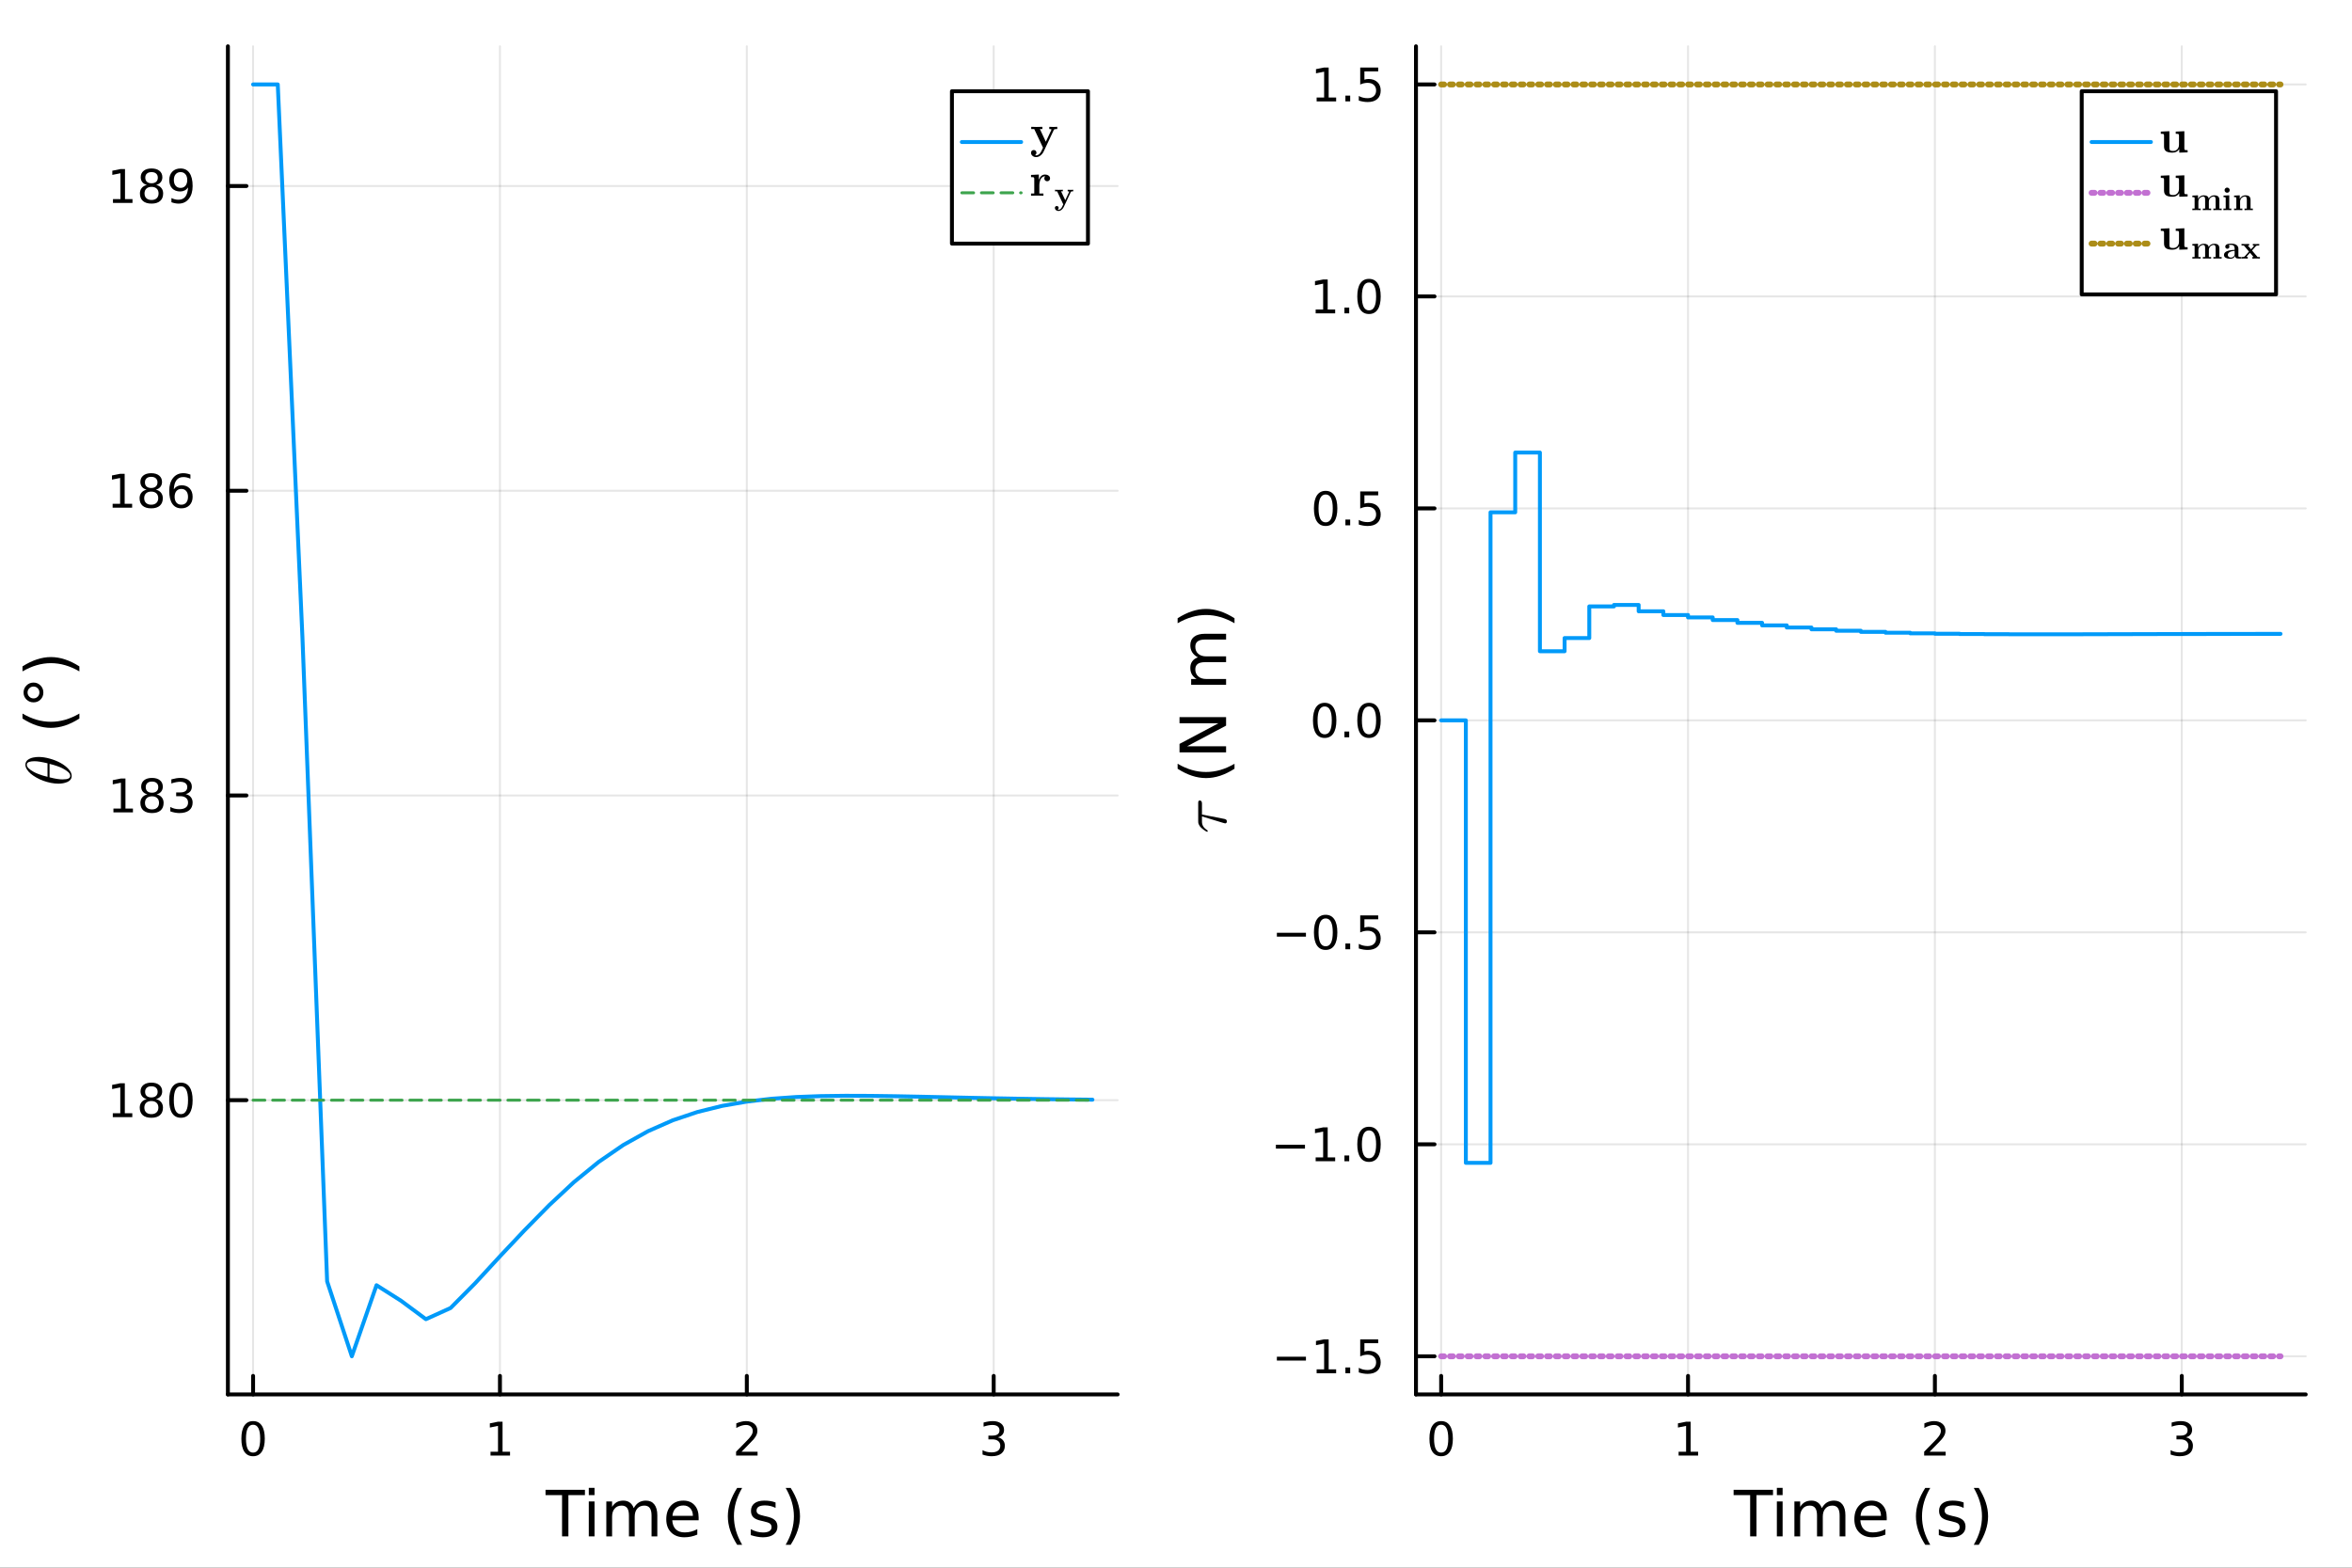 <?xml version="1.0" encoding="utf-8"?>
<svg xmlns="http://www.w3.org/2000/svg" xmlns:xlink="http://www.w3.org/1999/xlink" width="600" height="400" viewBox="0 0 2400 1600">
<rect x="0" y="0" width="2400" height="1600" fill="#333333" stroke="none"/>
<defs>
  <clipPath id="clip930">
    <rect x="0" y="0" width="2400" height="1600"/>
  </clipPath>
</defs>
<path clip-path="url(#clip930)" d="M0 1600 L2400 1600 L2400 0 L0 0  Z" fill="#ffffff" fill-rule="evenodd" fill-opacity="1"/>
<defs>
  <clipPath id="clip931">
    <rect x="480" y="0" width="1681" height="1600"/>
  </clipPath>
</defs>
<path clip-path="url(#clip930)" d="M232.551 1423.18 L1140.43 1423.18 L1140.43 47.244 L232.551 47.244  Z" fill="#ffffff" fill-rule="evenodd" fill-opacity="1"/>
<defs>
  <clipPath id="clip932">
    <rect x="232" y="47" width="909" height="1377"/>
  </clipPath>
</defs>
<polyline clip-path="url(#clip932)" style="stroke:#000000; stroke-linecap:round; stroke-linejoin:round; stroke-width:2; stroke-opacity:0.1; fill:none" points="258.246,1423.18 258.246,47.244 "/>
<polyline clip-path="url(#clip932)" style="stroke:#000000; stroke-linecap:round; stroke-linejoin:round; stroke-width:2; stroke-opacity:0.1; fill:none" points="510.155,1423.18 510.155,47.244 "/>
<polyline clip-path="url(#clip932)" style="stroke:#000000; stroke-linecap:round; stroke-linejoin:round; stroke-width:2; stroke-opacity:0.1; fill:none" points="762.063,1423.18 762.063,47.244 "/>
<polyline clip-path="url(#clip932)" style="stroke:#000000; stroke-linecap:round; stroke-linejoin:round; stroke-width:2; stroke-opacity:0.1; fill:none" points="1013.97,1423.18 1013.97,47.244 "/>
<polyline clip-path="url(#clip930)" style="stroke:#000000; stroke-linecap:round; stroke-linejoin:round; stroke-width:4; stroke-opacity:1; fill:none" points="232.551,1423.18 1140.43,1423.18 "/>
<polyline clip-path="url(#clip930)" style="stroke:#000000; stroke-linecap:round; stroke-linejoin:round; stroke-width:4; stroke-opacity:1; fill:none" points="258.246,1423.18 258.246,1404.28 "/>
<polyline clip-path="url(#clip930)" style="stroke:#000000; stroke-linecap:round; stroke-linejoin:round; stroke-width:4; stroke-opacity:1; fill:none" points="510.155,1423.18 510.155,1404.28 "/>
<polyline clip-path="url(#clip930)" style="stroke:#000000; stroke-linecap:round; stroke-linejoin:round; stroke-width:4; stroke-opacity:1; fill:none" points="762.063,1423.18 762.063,1404.28 "/>
<polyline clip-path="url(#clip930)" style="stroke:#000000; stroke-linecap:round; stroke-linejoin:round; stroke-width:4; stroke-opacity:1; fill:none" points="1013.97,1423.18 1013.97,1404.28 "/>
<path clip-path="url(#clip930)" d="M258.246 1454.1 Q254.635 1454.1 252.806 1457.66 Q251.001 1461.2 251.001 1468.33 Q251.001 1475.44 252.806 1479.01 Q254.635 1482.55 258.246 1482.55 Q261.88 1482.55 263.686 1479.01 Q265.515 1475.44 265.515 1468.33 Q265.515 1461.2 263.686 1457.66 Q261.88 1454.1 258.246 1454.1 M258.246 1450.39 Q264.056 1450.39 267.112 1455 Q270.19 1459.58 270.19 1468.33 Q270.19 1477.06 267.112 1481.67 Q264.056 1486.25 258.246 1486.25 Q252.436 1486.25 249.357 1481.67 Q246.302 1477.06 246.302 1468.33 Q246.302 1459.58 249.357 1455 Q252.436 1450.39 258.246 1450.39 Z" fill="#000000" fill-rule="nonzero" fill-opacity="1" /><path clip-path="url(#clip930)" d="M500.537 1481.64 L508.175 1481.64 L508.175 1455.28 L499.865 1456.95 L499.865 1452.69 L508.129 1451.02 L512.805 1451.02 L512.805 1481.64 L520.444 1481.64 L520.444 1485.58 L500.537 1485.58 L500.537 1481.64 Z" fill="#000000" fill-rule="nonzero" fill-opacity="1" /><path clip-path="url(#clip930)" d="M756.716 1481.64 L773.035 1481.64 L773.035 1485.58 L751.091 1485.58 L751.091 1481.64 Q753.753 1478.89 758.336 1474.26 Q762.943 1469.61 764.123 1468.27 Q766.369 1465.74 767.248 1464.01 Q768.151 1462.25 768.151 1460.56 Q768.151 1457.8 766.207 1456.07 Q764.285 1454.33 761.183 1454.33 Q758.984 1454.33 756.531 1455.09 Q754.1 1455.86 751.322 1457.41 L751.322 1452.69 Q754.146 1451.55 756.6 1450.97 Q759.054 1450.39 761.091 1450.39 Q766.461 1450.39 769.656 1453.08 Q772.85 1455.77 772.85 1460.26 Q772.85 1462.39 772.04 1464.31 Q771.253 1466.2 769.146 1468.8 Q768.568 1469.47 765.466 1472.69 Q762.364 1475.88 756.716 1481.64 Z" fill="#000000" fill-rule="nonzero" fill-opacity="1" /><path clip-path="url(#clip930)" d="M1018.22 1466.95 Q1021.58 1467.66 1023.45 1469.93 Q1025.35 1472.2 1025.35 1475.53 Q1025.35 1480.65 1021.83 1483.45 Q1018.31 1486.25 1011.83 1486.25 Q1009.65 1486.25 1007.34 1485.81 Q1005.05 1485.39 1002.59 1484.54 L1002.59 1480.02 Q1004.54 1481.16 1006.85 1481.74 Q1009.17 1482.32 1011.69 1482.32 Q1016.09 1482.32 1018.38 1480.58 Q1020.7 1478.84 1020.7 1475.53 Q1020.7 1472.48 1018.54 1470.77 Q1016.41 1469.03 1012.59 1469.03 L1008.57 1469.03 L1008.57 1465.19 L1012.78 1465.19 Q1016.23 1465.19 1018.06 1463.82 Q1019.89 1462.43 1019.89 1459.84 Q1019.89 1457.18 1017.99 1455.77 Q1016.11 1454.33 1012.59 1454.33 Q1010.67 1454.33 1008.47 1454.75 Q1006.27 1455.16 1003.64 1456.04 L1003.64 1451.88 Q1006.3 1451.14 1008.61 1450.77 Q1010.95 1450.39 1013.01 1450.39 Q1018.33 1450.39 1021.44 1452.83 Q1024.54 1455.23 1024.54 1459.35 Q1024.54 1462.22 1022.9 1464.21 Q1021.25 1466.18 1018.22 1466.95 Z" fill="#000000" fill-rule="nonzero" fill-opacity="1" /><path clip-path="url(#clip930)" d="M556.662 1520.52 L596.861 1520.52 L596.861 1525.93 L579.992 1525.93 L579.992 1568.04 L573.531 1568.04 L573.531 1525.93 L556.662 1525.93 L556.662 1520.52 Z" fill="#000000" fill-rule="nonzero" fill-opacity="1" /><path clip-path="url(#clip930)" d="M600.808 1532.4 L606.665 1532.4 L606.665 1568.04 L600.808 1568.04 L600.808 1532.4 M600.808 1518.52 L606.665 1518.52 L606.665 1525.93 L600.808 1525.93 L600.808 1518.52 Z" fill="#000000" fill-rule="nonzero" fill-opacity="1" /><path clip-path="url(#clip930)" d="M646.673 1539.24 Q648.869 1535.29 651.925 1533.41 Q654.98 1531.54 659.118 1531.54 Q664.688 1531.54 667.712 1535.45 Q670.735 1539.33 670.735 1546.53 L670.735 1568.04 L664.847 1568.04 L664.847 1546.72 Q664.847 1541.59 663.033 1539.11 Q661.219 1536.63 657.495 1536.63 Q652.943 1536.63 650.301 1539.65 Q647.66 1542.68 647.66 1547.9 L647.66 1568.04 L641.771 1568.04 L641.771 1546.72 Q641.771 1541.56 639.957 1539.11 Q638.143 1536.63 634.355 1536.63 Q629.868 1536.63 627.226 1539.68 Q624.584 1542.71 624.584 1547.9 L624.584 1568.04 L618.696 1568.04 L618.696 1532.4 L624.584 1532.4 L624.584 1537.93 Q626.589 1534.66 629.39 1533.1 Q632.191 1531.54 636.042 1531.54 Q639.925 1531.54 642.631 1533.51 Q645.368 1535.48 646.673 1539.24 Z" fill="#000000" fill-rule="nonzero" fill-opacity="1" /><path clip-path="url(#clip930)" d="M712.908 1548.76 L712.908 1551.62 L685.981 1551.62 Q686.363 1557.67 689.61 1560.85 Q692.888 1564 698.713 1564 Q702.086 1564 705.237 1563.17 Q708.42 1562.35 711.54 1560.69 L711.54 1566.23 Q708.389 1567.57 705.078 1568.27 Q701.768 1568.97 698.363 1568.97 Q689.832 1568.97 684.835 1564 Q679.87 1559.04 679.87 1550.57 Q679.87 1541.82 684.581 1536.69 Q689.323 1531.54 697.344 1531.54 Q704.537 1531.54 708.707 1536.18 Q712.908 1540.8 712.908 1548.76 M707.052 1547.04 Q706.988 1542.23 704.346 1539.37 Q701.736 1536.5 697.408 1536.5 Q692.506 1536.5 689.546 1539.27 Q686.618 1542.04 686.172 1547.07 L707.052 1547.04 Z" fill="#000000" fill-rule="nonzero" fill-opacity="1" /><path clip-path="url(#clip930)" d="M757.309 1518.58 Q753.044 1525.9 750.975 1533.06 Q748.906 1540.23 748.906 1547.58 Q748.906 1554.93 750.975 1562.16 Q753.076 1569.35 757.309 1576.64 L752.216 1576.64 Q747.442 1569.16 745.055 1561.93 Q742.7 1554.71 742.7 1547.58 Q742.7 1540.48 745.055 1533.29 Q747.41 1526.09 752.216 1518.58 L757.309 1518.58 Z" fill="#000000" fill-rule="nonzero" fill-opacity="1" /><path clip-path="url(#clip930)" d="M791.397 1533.45 L791.397 1538.98 Q788.915 1537.71 786.241 1537.07 Q783.568 1536.44 780.703 1536.44 Q776.342 1536.44 774.146 1537.77 Q771.982 1539.11 771.982 1541.79 Q771.982 1543.82 773.542 1545 Q775.101 1546.15 779.812 1547.2 L781.817 1547.64 Q788.055 1548.98 790.665 1551.43 Q793.307 1553.85 793.307 1558.21 Q793.307 1563.17 789.36 1566.07 Q785.445 1568.97 778.57 1568.97 Q775.706 1568.97 772.587 1568.39 Q769.499 1567.85 766.062 1566.74 L766.062 1560.69 Q769.308 1562.38 772.459 1563.24 Q775.61 1564.07 778.698 1564.07 Q782.835 1564.07 785.063 1562.66 Q787.291 1561.23 787.291 1558.65 Q787.291 1556.27 785.668 1554.99 Q784.077 1553.72 778.634 1552.54 L776.597 1552.07 Q771.154 1550.92 768.735 1548.56 Q766.316 1546.18 766.316 1542.04 Q766.316 1537.01 769.881 1534.27 Q773.446 1531.54 780.003 1531.54 Q783.249 1531.54 786.114 1532.01 Q788.978 1532.49 791.397 1533.45 Z" fill="#000000" fill-rule="nonzero" fill-opacity="1" /><path clip-path="url(#clip930)" d="M801.71 1518.58 L806.802 1518.58 Q811.577 1526.09 813.932 1533.29 Q816.319 1540.48 816.319 1547.58 Q816.319 1554.71 813.932 1561.93 Q811.577 1569.16 806.802 1576.64 L801.71 1576.64 Q805.943 1569.35 808.012 1562.16 Q810.113 1554.93 810.113 1547.58 Q810.113 1540.23 808.012 1533.06 Q805.943 1525.9 801.71 1518.58 Z" fill="#000000" fill-rule="nonzero" fill-opacity="1" /><polyline clip-path="url(#clip932)" style="stroke:#000000; stroke-linecap:round; stroke-linejoin:round; stroke-width:2; stroke-opacity:0.1; fill:none" points="232.551,1122.86 1140.43,1122.86 "/>
<polyline clip-path="url(#clip932)" style="stroke:#000000; stroke-linecap:round; stroke-linejoin:round; stroke-width:2; stroke-opacity:0.1; fill:none" points="232.551,811.859 1140.43,811.859 "/>
<polyline clip-path="url(#clip932)" style="stroke:#000000; stroke-linecap:round; stroke-linejoin:round; stroke-width:2; stroke-opacity:0.1; fill:none" points="232.551,500.856 1140.43,500.856 "/>
<polyline clip-path="url(#clip932)" style="stroke:#000000; stroke-linecap:round; stroke-linejoin:round; stroke-width:2; stroke-opacity:0.1; fill:none" points="232.551,189.853 1140.43,189.853 "/>
<polyline clip-path="url(#clip930)" style="stroke:#000000; stroke-linecap:round; stroke-linejoin:round; stroke-width:4; stroke-opacity:1; fill:none" points="232.551,1423.18 232.551,47.244 "/>
<polyline clip-path="url(#clip930)" style="stroke:#000000; stroke-linecap:round; stroke-linejoin:round; stroke-width:4; stroke-opacity:1; fill:none" points="232.551,1122.86 251.449,1122.86 "/>
<polyline clip-path="url(#clip930)" style="stroke:#000000; stroke-linecap:round; stroke-linejoin:round; stroke-width:4; stroke-opacity:1; fill:none" points="232.551,811.859 251.449,811.859 "/>
<polyline clip-path="url(#clip930)" style="stroke:#000000; stroke-linecap:round; stroke-linejoin:round; stroke-width:4; stroke-opacity:1; fill:none" points="232.551,500.856 251.449,500.856 "/>
<polyline clip-path="url(#clip930)" style="stroke:#000000; stroke-linecap:round; stroke-linejoin:round; stroke-width:4; stroke-opacity:1; fill:none" points="232.551,189.853 251.449,189.853 "/>
<path clip-path="url(#clip930)" d="M115.093 1136.21 L122.732 1136.21 L122.732 1109.84 L114.422 1111.51 L114.422 1107.25 L122.686 1105.58 L127.362 1105.58 L127.362 1136.21 L135.001 1136.21 L135.001 1140.14 L115.093 1140.14 L115.093 1136.21 Z" fill="#000000" fill-rule="nonzero" fill-opacity="1" /><path clip-path="url(#clip930)" d="M154.445 1123.73 Q151.112 1123.73 149.191 1125.51 Q147.292 1127.3 147.292 1130.42 Q147.292 1133.55 149.191 1135.33 Q151.112 1137.11 154.445 1137.11 Q157.778 1137.11 159.7 1135.33 Q161.621 1133.52 161.621 1130.42 Q161.621 1127.3 159.7 1125.51 Q157.802 1123.73 154.445 1123.73 M149.769 1121.74 Q146.76 1121 145.07 1118.94 Q143.404 1116.88 143.404 1113.92 Q143.404 1109.77 146.343 1107.36 Q149.306 1104.96 154.445 1104.96 Q159.607 1104.96 162.547 1107.36 Q165.487 1109.77 165.487 1113.92 Q165.487 1116.88 163.797 1118.94 Q162.13 1121 159.144 1121.74 Q162.524 1122.53 164.399 1124.82 Q166.297 1127.11 166.297 1130.42 Q166.297 1135.44 163.218 1138.13 Q160.163 1140.81 154.445 1140.81 Q148.728 1140.81 145.649 1138.13 Q142.593 1135.44 142.593 1130.42 Q142.593 1127.11 144.491 1124.82 Q146.39 1122.53 149.769 1121.74 M148.056 1114.36 Q148.056 1117.04 149.723 1118.55 Q151.413 1120.05 154.445 1120.05 Q157.454 1120.05 159.144 1118.55 Q160.857 1117.04 160.857 1114.36 Q160.857 1111.67 159.144 1110.17 Q157.454 1108.66 154.445 1108.66 Q151.413 1108.66 149.723 1110.17 Q148.056 1111.67 148.056 1114.36 Z" fill="#000000" fill-rule="nonzero" fill-opacity="1" /><path clip-path="url(#clip930)" d="M184.607 1108.66 Q180.996 1108.66 179.167 1112.23 Q177.362 1115.77 177.362 1122.9 Q177.362 1130 179.167 1133.57 Q180.996 1137.11 184.607 1137.11 Q188.241 1137.11 190.047 1133.57 Q191.875 1130 191.875 1122.9 Q191.875 1115.77 190.047 1112.23 Q188.241 1108.66 184.607 1108.66 M184.607 1104.96 Q190.417 1104.96 193.473 1109.56 Q196.551 1114.15 196.551 1122.9 Q196.551 1131.62 193.473 1136.23 Q190.417 1140.81 184.607 1140.81 Q178.797 1140.81 175.718 1136.23 Q172.663 1131.62 172.663 1122.9 Q172.663 1114.15 175.718 1109.56 Q178.797 1104.96 184.607 1104.96 Z" fill="#000000" fill-rule="nonzero" fill-opacity="1" /><path clip-path="url(#clip930)" d="M115.742 825.204 L123.38 825.204 L123.38 798.839 L115.07 800.505 L115.07 796.246 L123.334 794.579 L128.01 794.579 L128.01 825.204 L135.649 825.204 L135.649 829.139 L115.742 829.139 L115.742 825.204 Z" fill="#000000" fill-rule="nonzero" fill-opacity="1" /><path clip-path="url(#clip930)" d="M155.093 812.727 Q151.76 812.727 149.839 814.51 Q147.941 816.292 147.941 819.417 Q147.941 822.542 149.839 824.325 Q151.76 826.107 155.093 826.107 Q158.427 826.107 160.348 824.325 Q162.269 822.519 162.269 819.417 Q162.269 816.292 160.348 814.51 Q158.45 812.727 155.093 812.727 M150.417 810.737 Q147.408 809.996 145.718 807.936 Q144.052 805.876 144.052 802.913 Q144.052 798.769 146.991 796.362 Q149.954 793.954 155.093 793.954 Q160.255 793.954 163.195 796.362 Q166.135 798.769 166.135 802.913 Q166.135 805.876 164.445 807.936 Q162.778 809.996 159.792 810.737 Q163.172 811.524 165.047 813.815 Q166.945 816.107 166.945 819.417 Q166.945 824.44 163.866 827.126 Q160.811 829.811 155.093 829.811 Q149.376 829.811 146.297 827.126 Q143.241 824.44 143.241 819.417 Q143.241 816.107 145.14 813.815 Q147.038 811.524 150.417 810.737 M148.704 803.353 Q148.704 806.038 150.371 807.542 Q152.061 809.047 155.093 809.047 Q158.103 809.047 159.792 807.542 Q161.505 806.038 161.505 803.353 Q161.505 800.667 159.792 799.163 Q158.103 797.658 155.093 797.658 Q152.061 797.658 150.371 799.163 Q148.704 800.667 148.704 803.353 Z" fill="#000000" fill-rule="nonzero" fill-opacity="1" /><path clip-path="url(#clip930)" d="M189.422 810.505 Q192.778 811.223 194.653 813.491 Q196.551 815.76 196.551 819.093 Q196.551 824.209 193.033 827.01 Q189.514 829.811 183.033 829.811 Q180.857 829.811 178.542 829.371 Q176.251 828.954 173.797 828.098 L173.797 823.584 Q175.741 824.718 178.056 825.297 Q180.371 825.876 182.894 825.876 Q187.292 825.876 189.584 824.139 Q191.899 822.403 191.899 819.093 Q191.899 816.038 189.746 814.325 Q187.616 812.589 183.797 812.589 L179.769 812.589 L179.769 808.746 L183.982 808.746 Q187.431 808.746 189.26 807.38 Q191.088 805.991 191.088 803.399 Q191.088 800.737 189.19 799.325 Q187.315 797.89 183.797 797.89 Q181.876 797.89 179.676 798.306 Q177.477 798.723 174.839 799.603 L174.839 795.436 Q177.501 794.695 179.815 794.325 Q182.153 793.954 184.213 793.954 Q189.538 793.954 192.639 796.385 Q195.741 798.792 195.741 802.913 Q195.741 805.783 194.098 807.774 Q192.454 809.741 189.422 810.505 Z" fill="#000000" fill-rule="nonzero" fill-opacity="1" /><path clip-path="url(#clip930)" d="M114.931 514.201 L122.57 514.201 L122.57 487.836 L114.26 489.502 L114.26 485.243 L122.524 483.576 L127.2 483.576 L127.2 514.201 L134.839 514.201 L134.839 518.136 L114.931 518.136 L114.931 514.201 Z" fill="#000000" fill-rule="nonzero" fill-opacity="1" /><path clip-path="url(#clip930)" d="M154.283 501.724 Q150.95 501.724 149.028 503.507 Q147.13 505.289 147.13 508.414 Q147.13 511.539 149.028 513.322 Q150.95 515.104 154.283 515.104 Q157.616 515.104 159.538 513.322 Q161.459 511.516 161.459 508.414 Q161.459 505.289 159.538 503.507 Q157.64 501.724 154.283 501.724 M149.607 499.734 Q146.598 498.993 144.908 496.933 Q143.241 494.873 143.241 491.91 Q143.241 487.766 146.181 485.359 Q149.144 482.951 154.283 482.951 Q159.445 482.951 162.385 485.359 Q165.325 487.766 165.325 491.91 Q165.325 494.873 163.635 496.933 Q161.968 498.993 158.982 499.734 Q162.362 500.521 164.237 502.812 Q166.135 505.104 166.135 508.414 Q166.135 513.437 163.056 516.123 Q160.001 518.808 154.283 518.808 Q148.566 518.808 145.487 516.123 Q142.431 513.437 142.431 508.414 Q142.431 505.104 144.329 502.812 Q146.228 500.521 149.607 499.734 M147.894 492.349 Q147.894 495.035 149.561 496.539 Q151.251 498.044 154.283 498.044 Q157.292 498.044 158.982 496.539 Q160.695 495.035 160.695 492.349 Q160.695 489.664 158.982 488.16 Q157.292 486.655 154.283 486.655 Q151.251 486.655 149.561 488.16 Q147.894 489.664 147.894 492.349 Z" fill="#000000" fill-rule="nonzero" fill-opacity="1" /><path clip-path="url(#clip930)" d="M185.024 498.993 Q181.876 498.993 180.024 501.146 Q178.195 503.299 178.195 507.048 Q178.195 510.775 180.024 512.951 Q181.876 515.104 185.024 515.104 Q188.172 515.104 190 512.951 Q191.852 510.775 191.852 507.048 Q191.852 503.299 190 501.146 Q188.172 498.993 185.024 498.993 M194.306 484.34 L194.306 488.6 Q192.547 487.766 190.741 487.326 Q188.959 486.887 187.2 486.887 Q182.57 486.887 180.116 490.012 Q177.686 493.137 177.339 499.456 Q178.704 497.442 180.764 496.377 Q182.825 495.289 185.301 495.289 Q190.51 495.289 193.519 498.461 Q196.551 501.609 196.551 507.048 Q196.551 512.373 193.403 515.59 Q190.255 518.808 185.024 518.808 Q179.028 518.808 175.857 514.224 Q172.686 509.618 172.686 500.891 Q172.686 492.697 176.575 487.836 Q180.464 482.951 187.014 482.951 Q188.774 482.951 190.556 483.299 Q192.362 483.646 194.306 484.34 Z" fill="#000000" fill-rule="nonzero" fill-opacity="1" /><path clip-path="url(#clip930)" d="M115.279 203.198 L122.918 203.198 L122.918 176.833 L114.607 178.499 L114.607 174.24 L122.871 172.573 L127.547 172.573 L127.547 203.198 L135.186 203.198 L135.186 207.133 L115.279 207.133 L115.279 203.198 Z" fill="#000000" fill-rule="nonzero" fill-opacity="1" /><path clip-path="url(#clip930)" d="M154.63 190.721 Q151.297 190.721 149.376 192.504 Q147.478 194.286 147.478 197.411 Q147.478 200.536 149.376 202.319 Q151.297 204.101 154.63 204.101 Q157.964 204.101 159.885 202.319 Q161.806 200.513 161.806 197.411 Q161.806 194.286 159.885 192.504 Q157.987 190.721 154.63 190.721 M149.954 188.731 Q146.945 187.99 145.255 185.93 Q143.589 183.87 143.589 180.907 Q143.589 176.763 146.529 174.356 Q149.491 171.948 154.63 171.948 Q159.792 171.948 162.732 174.356 Q165.672 176.763 165.672 180.907 Q165.672 183.87 163.982 185.93 Q162.315 187.99 159.329 188.731 Q162.709 189.518 164.584 191.809 Q166.482 194.101 166.482 197.411 Q166.482 202.434 163.403 205.119 Q160.348 207.805 154.63 207.805 Q148.913 207.805 145.834 205.119 Q142.779 202.434 142.779 197.411 Q142.779 194.101 144.677 191.809 Q146.575 189.518 149.954 188.731 M148.241 181.346 Q148.241 184.032 149.908 185.536 Q151.598 187.041 154.63 187.041 Q157.64 187.041 159.329 185.536 Q161.042 184.032 161.042 181.346 Q161.042 178.661 159.329 177.157 Q157.64 175.652 154.63 175.652 Q151.598 175.652 149.908 177.157 Q148.241 178.661 148.241 181.346 Z" fill="#000000" fill-rule="nonzero" fill-opacity="1" /><path clip-path="url(#clip930)" d="M174.931 206.416 L174.931 202.157 Q176.69 202.99 178.496 203.43 Q180.301 203.869 182.038 203.869 Q186.667 203.869 189.098 200.768 Q191.551 197.643 191.899 191.3 Q190.556 193.291 188.496 194.356 Q186.436 195.42 183.936 195.42 Q178.751 195.42 175.718 192.295 Q172.709 189.147 172.709 183.708 Q172.709 178.384 175.857 175.166 Q179.005 171.948 184.237 171.948 Q190.232 171.948 193.38 176.555 Q196.551 181.138 196.551 189.888 Q196.551 198.059 192.663 202.944 Q188.797 207.805 182.246 207.805 Q180.487 207.805 178.681 207.457 Q176.876 207.11 174.931 206.416 M184.237 191.763 Q187.385 191.763 189.213 189.61 Q191.065 187.458 191.065 183.708 Q191.065 179.981 189.213 177.828 Q187.385 175.652 184.237 175.652 Q181.089 175.652 179.237 177.828 Q177.408 179.981 177.408 183.708 Q177.408 187.458 179.237 189.61 Q181.089 191.763 184.237 191.763 Z" fill="#000000" fill-rule="nonzero" fill-opacity="1" /><path clip-path="url(#clip930)" d="M39.433 772.564 Q44.844 772.564 50.931 774.303 Q56.986 776.01 61.881 778.715 Q66.744 781.42 69.965 784.963 Q73.153 788.505 73.153 791.887 Q73.153 794.045 71.961 795.655 Q70.737 797.233 68.709 798.103 Q66.647 798.972 64.393 799.391 Q62.106 799.81 59.627 799.81 Q55.923 799.81 51.897 799.005 Q47.839 798.199 44.168 796.847 Q40.464 795.494 37.115 793.594 Q33.733 791.694 31.285 789.6 Q28.805 787.475 27.356 785.092 Q25.907 782.708 25.907 780.486 Q25.907 778.876 26.616 777.588 Q27.292 776.267 28.483 775.43 Q29.643 774.593 31.028 774.013 Q32.413 773.401 34.023 773.111 Q35.601 772.821 36.921 772.692 Q38.21 772.564 39.433 772.564 M35.343 776.911 Q33.701 776.911 32.477 777.04 Q31.221 777.169 29.965 777.523 Q28.709 777.878 28.032 778.65 Q27.356 779.391 27.356 780.551 Q27.356 783.932 34.281 787.733 Q36.438 788.956 39.369 790.051 Q42.3 791.146 43.685 791.533 Q45.069 791.919 48.483 792.821 L48.483 779.037 Q39.691 776.911 35.343 776.911 M50.577 779.617 L50.577 793.336 Q58.628 795.462 63.652 795.462 Q68.032 795.462 69.868 794.56 Q71.671 793.626 71.671 791.887 Q71.671 789.89 69.675 788.022 Q67.646 786.154 63.974 784.254 Q59.208 781.742 50.577 779.617 Z" fill="#000000" fill-rule="nonzero" fill-opacity="1" /><path clip-path="url(#clip930)" d="M22.951 728.256 Q30.271 732.521 37.433 734.59 Q44.594 736.658 51.947 736.658 Q59.299 736.658 66.524 734.59 Q73.717 732.489 81.006 728.256 L81.006 733.348 Q73.526 738.123 66.301 740.51 Q59.076 742.865 51.947 742.865 Q44.849 742.865 37.656 740.51 Q30.462 738.154 22.951 733.348 L22.951 728.256 Z" fill="#000000" fill-rule="nonzero" fill-opacity="1" /><path clip-path="url(#clip930)" d="M28.139 706.74 Q28.139 709.286 29.921 711.036 Q31.672 712.787 34.218 712.787 Q36.732 712.787 38.483 711.036 Q40.202 709.286 40.202 706.74 Q40.202 704.193 38.483 702.443 Q36.732 700.692 34.218 700.692 Q31.703 700.692 29.921 702.475 Q28.139 704.225 28.139 706.74 M24.033 706.74 Q24.033 704.703 24.829 702.825 Q25.592 700.947 27.057 699.578 Q28.489 698.114 30.303 697.382 Q32.117 696.65 34.218 696.65 Q38.419 696.65 41.348 699.61 Q44.244 702.538 44.244 706.803 Q44.244 711.1 41.379 713.965 Q38.515 716.829 34.218 716.829 Q29.953 716.829 26.993 713.901 Q24.033 710.973 24.033 706.74 Z" fill="#000000" fill-rule="nonzero" fill-opacity="1" /><path clip-path="url(#clip930)" d="M22.951 685.224 L22.951 680.131 Q30.462 675.357 37.656 673.001 Q44.849 670.614 51.947 670.614 Q59.076 670.614 66.301 673.001 Q73.526 675.357 81.006 680.131 L81.006 685.224 Q73.717 680.99 66.524 678.921 Q59.299 676.821 51.947 676.821 Q44.594 676.821 37.433 678.921 Q30.271 680.99 22.951 685.224 Z" fill="#000000" fill-rule="nonzero" fill-opacity="1" /><polyline clip-path="url(#clip932)" style="stroke:#009af9; stroke-linecap:round; stroke-linejoin:round; stroke-width:4; stroke-opacity:1; fill:none" points="258.246,86.186 283.437,86.186 308.628,650.962 333.819,1307.82 359.009,1384.24 384.2,1311.72 409.391,1327.69 434.582,1346.38 459.773,1334.97 484.964,1309.57 510.155,1282.23 535.345,1255.51 560.536,1229.91 585.727,1206.42 610.918,1185.85 636.109,1168.56 661.3,1154.48 686.49,1143.38 711.681,1134.91 736.872,1128.68 762.063,1124.3 787.254,1121.39 812.445,1119.62 837.636,1118.69 862.826,1118.37 888.017,1118.46 913.208,1118.8 938.399,1119.29 963.59,1119.84 988.781,1120.39 1013.97,1120.9 1039.16,1121.36 1064.35,1121.76 1089.54,1122.08 1114.73,1122.34 "/>
<polyline clip-path="url(#clip932)" style="stroke:#3da44d; stroke-linecap:round; stroke-linejoin:round; stroke-width:3; stroke-opacity:1; fill:none" stroke-dasharray="12, 8" points="258.246,1122.86 283.437,1122.86 308.628,1122.86 333.819,1122.86 359.009,1122.86 384.2,1122.86 409.391,1122.86 434.582,1122.86 459.773,1122.86 484.964,1122.86 510.155,1122.86 535.345,1122.86 560.536,1122.86 585.727,1122.86 610.918,1122.86 636.109,1122.86 661.3,1122.86 686.49,1122.86 711.681,1122.86 736.872,1122.86 762.063,1122.86 787.254,1122.86 812.445,1122.86 837.636,1122.86 862.826,1122.86 888.017,1122.86 913.208,1122.86 938.399,1122.86 963.59,1122.86 988.781,1122.86 1013.97,1122.86 1039.16,1122.86 1064.35,1122.86 1089.54,1122.86 1114.73,1122.86 "/>
<path clip-path="url(#clip930)" d="M971.37 248.629 L1110.17 248.629 L1110.17 93.109 L971.37 93.109  Z" fill="#ffffff" fill-rule="evenodd" fill-opacity="1"/>
<polyline clip-path="url(#clip930)" style="stroke:#000000; stroke-linecap:round; stroke-linejoin:round; stroke-width:4; stroke-opacity:1; fill:none" points="971.37,248.629 1110.17,248.629 1110.17,93.109 971.37,93.109 971.37,248.629 "/>
<polyline clip-path="url(#clip930)" style="stroke:#009af9; stroke-linecap:round; stroke-linejoin:round; stroke-width:4; stroke-opacity:1; fill:none" points="981.458,144.949 1041.98,144.949 "/>
<path clip-path="url(#clip930)" d="M1078.84 131.687 Q1077.37 131.687 1076.62 131.828 Q1075.87 131.945 1075.68 132.109 Q1075.49 132.273 1075.28 132.695 L1064.98 154.618 Q1063.88 156.96 1061.81 158.647 Q1059.78 160.333 1057.2 160.333 Q1055.05 160.333 1053.55 159.021 Q1052.07 157.733 1052.07 155.906 Q1052.07 154.595 1052.89 153.845 Q1053.71 153.119 1054.81 153.119 Q1056.03 153.119 1056.8 153.892 Q1057.6 154.665 1057.6 155.859 Q1057.6 156.632 1057.27 157.218 Q1056.94 157.827 1056.64 158.038 Q1056.36 158.272 1056.05 158.412 Q1056.54 158.6 1057.2 158.6 Q1058.18 158.6 1059.03 158.202 Q1059.89 157.827 1060.46 157.312 Q1061.04 156.82 1061.63 155.93 Q1062.21 155.063 1062.49 154.501 Q1062.77 153.962 1063.2 153.025 L1064.3 150.73 L1055.33 131.687 L1052.26 131.687 L1052.26 129.439 L1057.74 129.579 L1063.69 129.439 L1063.69 131.687 L1061.09 131.687 L1067.18 144.64 L1072.71 132.835 L1072.94 132.273 Q1072.94 132.015 1072.38 131.875 Q1071.82 131.711 1071.25 131.711 L1070.69 131.687 L1070.69 129.439 L1075.05 129.579 Q1077.11 129.579 1078.84 129.439 L1078.84 131.687 Z" fill="#000000" fill-rule="nonzero" fill-opacity="1" /><polyline clip-path="url(#clip930)" style="stroke:#3da44d; stroke-linecap:round; stroke-linejoin:round; stroke-width:3; stroke-opacity:1; fill:none" stroke-dasharray="12, 8" points="981.458,196.789 1041.98,196.789 "/>
<path clip-path="url(#clip930)" d="M1071.49 182.067 Q1071.49 183.425 1070.6 184.221 Q1069.71 184.994 1068.56 184.994 Q1067.41 184.994 1066.52 184.221 Q1065.63 183.448 1065.63 182.067 Q1065.63 181.458 1065.84 180.919 Q1066.08 180.357 1066.31 180.099 L1066.55 179.865 Q1065.16 179.865 1064.09 180.521 Q1063.01 181.153 1062.35 182.137 Q1061.7 183.121 1061.28 184.409 Q1060.85 185.674 1060.69 186.821 Q1060.55 187.969 1060.55 189.07 L1060.55 197.479 L1064.72 197.479 L1064.72 199.727 Q1062.99 199.587 1058.11 199.587 L1052.07 199.727 L1052.07 197.479 L1055.37 197.479 L1055.37 182.652 Q1055.37 181.294 1054.88 181.036 Q1054.39 180.778 1052.07 180.778 L1052.07 178.53 L1060.03 178.132 L1060.03 183.566 Q1062.03 178.132 1066.41 178.132 Q1068.42 178.132 1069.94 179.209 Q1071.49 180.263 1071.49 182.067 Z" fill="#000000" fill-rule="nonzero" fill-opacity="1" /><path clip-path="url(#clip930)" d="M1095.15 195.25 Q1094.12 195.25 1093.59 195.349 Q1093.07 195.431 1092.94 195.545 Q1092.81 195.66 1092.66 195.955 L1085.44 211.302 Q1084.67 212.941 1083.23 214.122 Q1081.8 215.302 1080 215.302 Q1078.49 215.302 1077.44 214.384 Q1076.41 213.482 1076.41 212.203 Q1076.41 211.285 1076.98 210.76 Q1077.56 210.252 1078.33 210.252 Q1079.18 210.252 1079.72 210.793 Q1080.28 211.334 1080.28 212.171 Q1080.28 212.712 1080.05 213.121 Q1079.82 213.548 1079.61 213.695 Q1079.41 213.859 1079.2 213.958 Q1079.54 214.089 1080 214.089 Q1080.69 214.089 1081.28 213.81 Q1081.89 213.548 1082.28 213.187 Q1082.69 212.843 1083.1 212.22 Q1083.51 211.613 1083.71 211.22 Q1083.9 210.842 1084.2 210.187 L1084.97 208.58 L1078.69 195.25 L1076.54 195.25 L1076.54 193.676 L1080.38 193.775 L1084.54 193.676 L1084.54 195.25 L1082.72 195.25 L1086.98 204.317 L1090.85 196.054 L1091.02 195.66 Q1091.02 195.48 1090.62 195.381 Q1090.23 195.267 1089.84 195.267 L1089.44 195.25 L1089.44 193.676 L1092.49 193.775 Q1093.94 193.775 1095.15 193.676 L1095.15 195.25 Z" fill="#000000" fill-rule="nonzero" fill-opacity="1" /><path clip-path="url(#clip930)" d="M1444.88 1423.18 L2352.76 1423.18 L2352.76 47.244 L1444.88 47.244  Z" fill="#ffffff" fill-rule="evenodd" fill-opacity="1"/>
<defs>
  <clipPath id="clip933">
    <rect x="1444" y="47" width="909" height="1377"/>
  </clipPath>
</defs>
<polyline clip-path="url(#clip933)" style="stroke:#000000; stroke-linecap:round; stroke-linejoin:round; stroke-width:2; stroke-opacity:0.1; fill:none" points="1470.57,1423.18 1470.57,47.244 "/>
<polyline clip-path="url(#clip933)" style="stroke:#000000; stroke-linecap:round; stroke-linejoin:round; stroke-width:2; stroke-opacity:0.1; fill:none" points="1722.48,1423.18 1722.48,47.244 "/>
<polyline clip-path="url(#clip933)" style="stroke:#000000; stroke-linecap:round; stroke-linejoin:round; stroke-width:2; stroke-opacity:0.1; fill:none" points="1974.39,1423.18 1974.39,47.244 "/>
<polyline clip-path="url(#clip933)" style="stroke:#000000; stroke-linecap:round; stroke-linejoin:round; stroke-width:2; stroke-opacity:0.1; fill:none" points="2226.3,1423.18 2226.3,47.244 "/>
<polyline clip-path="url(#clip930)" style="stroke:#000000; stroke-linecap:round; stroke-linejoin:round; stroke-width:4; stroke-opacity:1; fill:none" points="1444.88,1423.18 2352.76,1423.18 "/>
<polyline clip-path="url(#clip930)" style="stroke:#000000; stroke-linecap:round; stroke-linejoin:round; stroke-width:4; stroke-opacity:1; fill:none" points="1470.57,1423.18 1470.57,1404.28 "/>
<polyline clip-path="url(#clip930)" style="stroke:#000000; stroke-linecap:round; stroke-linejoin:round; stroke-width:4; stroke-opacity:1; fill:none" points="1722.48,1423.18 1722.48,1404.28 "/>
<polyline clip-path="url(#clip930)" style="stroke:#000000; stroke-linecap:round; stroke-linejoin:round; stroke-width:4; stroke-opacity:1; fill:none" points="1974.39,1423.18 1974.39,1404.28 "/>
<polyline clip-path="url(#clip930)" style="stroke:#000000; stroke-linecap:round; stroke-linejoin:round; stroke-width:4; stroke-opacity:1; fill:none" points="2226.3,1423.18 2226.3,1404.28 "/>
<path clip-path="url(#clip930)" d="M1470.57 1454.1 Q1466.96 1454.1 1465.13 1457.66 Q1463.33 1461.2 1463.33 1468.33 Q1463.33 1475.44 1465.13 1479.01 Q1466.96 1482.55 1470.57 1482.55 Q1474.21 1482.55 1476.01 1479.01 Q1477.84 1475.44 1477.84 1468.33 Q1477.84 1461.2 1476.01 1457.66 Q1474.21 1454.1 1470.57 1454.1 M1470.57 1450.39 Q1476.38 1450.39 1479.44 1455 Q1482.52 1459.58 1482.52 1468.33 Q1482.52 1477.06 1479.44 1481.67 Q1476.38 1486.25 1470.57 1486.25 Q1464.76 1486.25 1461.68 1481.67 Q1458.63 1477.06 1458.63 1468.33 Q1458.63 1459.58 1461.68 1455 Q1464.76 1450.39 1470.57 1450.39 Z" fill="#000000" fill-rule="nonzero" fill-opacity="1" /><path clip-path="url(#clip930)" d="M1712.86 1481.64 L1720.5 1481.64 L1720.5 1455.28 L1712.19 1456.95 L1712.19 1452.69 L1720.46 1451.02 L1725.13 1451.02 L1725.13 1481.64 L1732.77 1481.64 L1732.77 1485.58 L1712.86 1485.58 L1712.86 1481.64 Z" fill="#000000" fill-rule="nonzero" fill-opacity="1" /><path clip-path="url(#clip930)" d="M1969.04 1481.64 L1985.36 1481.64 L1985.36 1485.58 L1963.42 1485.58 L1963.42 1481.64 Q1966.08 1478.89 1970.66 1474.26 Q1975.27 1469.61 1976.45 1468.27 Q1978.69 1465.74 1979.57 1464.01 Q1980.48 1462.25 1980.48 1460.56 Q1980.48 1457.8 1978.53 1456.07 Q1976.61 1454.33 1973.51 1454.33 Q1971.31 1454.33 1968.86 1455.09 Q1966.43 1455.86 1963.65 1457.41 L1963.65 1452.69 Q1966.47 1451.55 1968.93 1450.97 Q1971.38 1450.39 1973.42 1450.39 Q1978.79 1450.39 1981.98 1453.08 Q1985.18 1455.77 1985.18 1460.26 Q1985.18 1462.39 1984.37 1464.31 Q1983.58 1466.2 1981.47 1468.8 Q1980.89 1469.47 1977.79 1472.69 Q1974.69 1475.88 1969.04 1481.64 Z" fill="#000000" fill-rule="nonzero" fill-opacity="1" /><path clip-path="url(#clip930)" d="M2230.55 1466.95 Q2233.9 1467.66 2235.78 1469.93 Q2237.68 1472.2 2237.68 1475.53 Q2237.68 1480.65 2234.16 1483.45 Q2230.64 1486.25 2224.16 1486.25 Q2221.98 1486.25 2219.67 1485.81 Q2217.37 1485.39 2214.92 1484.54 L2214.92 1480.02 Q2216.87 1481.16 2219.18 1481.74 Q2221.49 1482.32 2224.02 1482.32 Q2228.42 1482.32 2230.71 1480.58 Q2233.02 1478.84 2233.02 1475.53 Q2233.02 1472.48 2230.87 1470.77 Q2228.74 1469.03 2224.92 1469.03 L2220.89 1469.03 L2220.89 1465.19 L2225.11 1465.19 Q2228.55 1465.19 2230.38 1463.82 Q2232.21 1462.43 2232.21 1459.84 Q2232.21 1457.18 2230.31 1455.77 Q2228.44 1454.33 2224.92 1454.33 Q2223 1454.33 2220.8 1454.75 Q2218.6 1455.16 2215.96 1456.04 L2215.96 1451.88 Q2218.62 1451.14 2220.94 1450.77 Q2223.28 1450.39 2225.34 1450.39 Q2230.66 1450.39 2233.76 1452.83 Q2236.86 1455.23 2236.86 1459.35 Q2236.86 1462.22 2235.22 1464.21 Q2233.58 1466.18 2230.55 1466.95 Z" fill="#000000" fill-rule="nonzero" fill-opacity="1" /><path clip-path="url(#clip930)" d="M1768.99 1520.52 L1809.19 1520.52 L1809.19 1525.93 L1792.32 1525.93 L1792.32 1568.04 L1785.86 1568.04 L1785.86 1525.93 L1768.99 1525.93 L1768.99 1520.52 Z" fill="#000000" fill-rule="nonzero" fill-opacity="1" /><path clip-path="url(#clip930)" d="M1813.13 1532.4 L1818.99 1532.4 L1818.99 1568.04 L1813.13 1568.04 L1813.13 1532.4 M1813.13 1518.52 L1818.99 1518.52 L1818.99 1525.93 L1813.13 1525.93 L1813.13 1518.52 Z" fill="#000000" fill-rule="nonzero" fill-opacity="1" /><path clip-path="url(#clip930)" d="M1859 1539.24 Q1861.2 1535.29 1864.25 1533.41 Q1867.31 1531.54 1871.44 1531.54 Q1877.01 1531.54 1880.04 1535.45 Q1883.06 1539.33 1883.06 1546.53 L1883.06 1568.04 L1877.17 1568.04 L1877.17 1546.72 Q1877.17 1541.59 1875.36 1539.11 Q1873.54 1536.63 1869.82 1536.63 Q1865.27 1536.63 1862.63 1539.65 Q1859.99 1542.68 1859.99 1547.9 L1859.99 1568.04 L1854.1 1568.04 L1854.1 1546.72 Q1854.1 1541.56 1852.28 1539.11 Q1850.47 1536.63 1846.68 1536.63 Q1842.19 1536.63 1839.55 1539.68 Q1836.91 1542.71 1836.91 1547.9 L1836.91 1568.04 L1831.02 1568.04 L1831.02 1532.4 L1836.91 1532.4 L1836.91 1537.93 Q1838.92 1534.66 1841.72 1533.1 Q1844.52 1531.54 1848.37 1531.54 Q1852.25 1531.54 1854.96 1533.51 Q1857.69 1535.48 1859 1539.24 Z" fill="#000000" fill-rule="nonzero" fill-opacity="1" /><path clip-path="url(#clip930)" d="M1925.23 1548.76 L1925.23 1551.62 L1898.31 1551.62 Q1898.69 1557.67 1901.94 1560.85 Q1905.21 1564 1911.04 1564 Q1914.41 1564 1917.56 1563.17 Q1920.75 1562.35 1923.87 1560.69 L1923.87 1566.23 Q1920.71 1567.57 1917.4 1568.27 Q1914.09 1568.97 1910.69 1568.97 Q1902.16 1568.97 1897.16 1564 Q1892.2 1559.04 1892.2 1550.57 Q1892.2 1541.82 1896.91 1536.69 Q1901.65 1531.54 1909.67 1531.54 Q1916.86 1531.54 1921.03 1536.18 Q1925.23 1540.8 1925.23 1548.76 M1919.38 1547.04 Q1919.31 1542.23 1916.67 1539.37 Q1914.06 1536.5 1909.73 1536.5 Q1904.83 1536.5 1901.87 1539.27 Q1898.94 1542.04 1898.5 1547.07 L1919.38 1547.04 Z" fill="#000000" fill-rule="nonzero" fill-opacity="1" /><path clip-path="url(#clip930)" d="M1969.64 1518.58 Q1965.37 1525.9 1963.3 1533.06 Q1961.23 1540.23 1961.23 1547.58 Q1961.23 1554.93 1963.3 1562.16 Q1965.4 1569.35 1969.64 1576.64 L1964.54 1576.64 Q1959.77 1569.16 1957.38 1561.93 Q1955.03 1554.71 1955.03 1547.58 Q1955.03 1540.48 1957.38 1533.29 Q1959.74 1526.09 1964.54 1518.58 L1969.64 1518.58 Z" fill="#000000" fill-rule="nonzero" fill-opacity="1" /><path clip-path="url(#clip930)" d="M2003.72 1533.45 L2003.72 1538.98 Q2001.24 1537.71 1998.57 1537.07 Q1995.89 1536.44 1993.03 1536.44 Q1988.67 1536.44 1986.47 1537.77 Q1984.31 1539.11 1984.31 1541.79 Q1984.31 1543.82 1985.87 1545 Q1987.43 1546.15 1992.14 1547.2 L1994.14 1547.64 Q2000.38 1548.98 2002.99 1551.43 Q2005.63 1553.85 2005.63 1558.21 Q2005.63 1563.17 2001.69 1566.07 Q1997.77 1568.97 1990.9 1568.97 Q1988.03 1568.97 1984.91 1568.39 Q1981.83 1567.85 1978.39 1566.74 L1978.39 1560.69 Q1981.63 1562.38 1984.79 1563.24 Q1987.94 1564.07 1991.02 1564.07 Q1995.16 1564.07 1997.39 1562.66 Q1999.62 1561.23 1999.62 1558.65 Q1999.62 1556.27 1997.99 1554.99 Q1996.4 1553.72 1990.96 1552.54 L1988.92 1552.07 Q1983.48 1550.92 1981.06 1548.56 Q1978.64 1546.18 1978.64 1542.04 Q1978.64 1537.01 1982.21 1534.27 Q1985.77 1531.54 1992.33 1531.54 Q1995.58 1531.54 1998.44 1532.01 Q2001.3 1532.49 2003.72 1533.45 Z" fill="#000000" fill-rule="nonzero" fill-opacity="1" /><path clip-path="url(#clip930)" d="M2014.04 1518.58 L2019.13 1518.58 Q2023.9 1526.09 2026.26 1533.29 Q2028.65 1540.48 2028.65 1547.58 Q2028.65 1554.71 2026.26 1561.93 Q2023.9 1569.16 2019.13 1576.64 L2014.04 1576.64 Q2018.27 1569.35 2020.34 1562.16 Q2022.44 1554.93 2022.44 1547.58 Q2022.44 1540.23 2020.34 1533.06 Q2018.27 1525.9 2014.04 1518.58 Z" fill="#000000" fill-rule="nonzero" fill-opacity="1" /><polyline clip-path="url(#clip933)" style="stroke:#000000; stroke-linecap:round; stroke-linejoin:round; stroke-width:2; stroke-opacity:0.1; fill:none" points="1444.88,1384.24 2352.76,1384.24 "/>
<polyline clip-path="url(#clip933)" style="stroke:#000000; stroke-linecap:round; stroke-linejoin:round; stroke-width:2; stroke-opacity:0.1; fill:none" points="1444.88,1167.9 2352.76,1167.9 "/>
<polyline clip-path="url(#clip933)" style="stroke:#000000; stroke-linecap:round; stroke-linejoin:round; stroke-width:2; stroke-opacity:0.1; fill:none" points="1444.88,951.554 2352.76,951.554 "/>
<polyline clip-path="url(#clip933)" style="stroke:#000000; stroke-linecap:round; stroke-linejoin:round; stroke-width:2; stroke-opacity:0.1; fill:none" points="1444.88,735.212 2352.76,735.212 "/>
<polyline clip-path="url(#clip933)" style="stroke:#000000; stroke-linecap:round; stroke-linejoin:round; stroke-width:2; stroke-opacity:0.1; fill:none" points="1444.88,518.87 2352.76,518.87 "/>
<polyline clip-path="url(#clip933)" style="stroke:#000000; stroke-linecap:round; stroke-linejoin:round; stroke-width:2; stroke-opacity:0.1; fill:none" points="1444.88,302.528 2352.76,302.528 "/>
<polyline clip-path="url(#clip933)" style="stroke:#000000; stroke-linecap:round; stroke-linejoin:round; stroke-width:2; stroke-opacity:0.1; fill:none" points="1444.88,86.186 2352.76,86.186 "/>
<polyline clip-path="url(#clip930)" style="stroke:#000000; stroke-linecap:round; stroke-linejoin:round; stroke-width:4; stroke-opacity:1; fill:none" points="1444.88,1423.18 1444.88,47.244 "/>
<polyline clip-path="url(#clip930)" style="stroke:#000000; stroke-linecap:round; stroke-linejoin:round; stroke-width:4; stroke-opacity:1; fill:none" points="1444.88,1384.24 1463.78,1384.24 "/>
<polyline clip-path="url(#clip930)" style="stroke:#000000; stroke-linecap:round; stroke-linejoin:round; stroke-width:4; stroke-opacity:1; fill:none" points="1444.88,1167.9 1463.78,1167.9 "/>
<polyline clip-path="url(#clip930)" style="stroke:#000000; stroke-linecap:round; stroke-linejoin:round; stroke-width:4; stroke-opacity:1; fill:none" points="1444.88,951.554 1463.78,951.554 "/>
<polyline clip-path="url(#clip930)" style="stroke:#000000; stroke-linecap:round; stroke-linejoin:round; stroke-width:4; stroke-opacity:1; fill:none" points="1444.88,735.212 1463.78,735.212 "/>
<polyline clip-path="url(#clip930)" style="stroke:#000000; stroke-linecap:round; stroke-linejoin:round; stroke-width:4; stroke-opacity:1; fill:none" points="1444.88,518.87 1463.78,518.87 "/>
<polyline clip-path="url(#clip930)" style="stroke:#000000; stroke-linecap:round; stroke-linejoin:round; stroke-width:4; stroke-opacity:1; fill:none" points="1444.88,302.528 1463.78,302.528 "/>
<polyline clip-path="url(#clip930)" style="stroke:#000000; stroke-linecap:round; stroke-linejoin:round; stroke-width:4; stroke-opacity:1; fill:none" points="1444.88,86.186 1463.78,86.186 "/>
<path clip-path="url(#clip930)" d="M1302.93 1384.69 L1332.6 1384.69 L1332.6 1388.62 L1302.93 1388.62 L1302.93 1384.69 Z" fill="#000000" fill-rule="nonzero" fill-opacity="1" /><path clip-path="url(#clip930)" d="M1343.51 1397.58 L1351.15 1397.58 L1351.15 1371.22 L1342.84 1372.88 L1342.84 1368.62 L1351.1 1366.96 L1355.78 1366.96 L1355.78 1397.58 L1363.41 1397.58 L1363.41 1401.52 L1343.51 1401.52 L1343.51 1397.58 Z" fill="#000000" fill-rule="nonzero" fill-opacity="1" /><path clip-path="url(#clip930)" d="M1372.86 1395.64 L1377.74 1395.64 L1377.74 1401.52 L1372.86 1401.52 L1372.86 1395.64 Z" fill="#000000" fill-rule="nonzero" fill-opacity="1" /><path clip-path="url(#clip930)" d="M1387.98 1366.96 L1406.33 1366.96 L1406.33 1370.89 L1392.26 1370.89 L1392.26 1379.37 Q1393.28 1379.02 1394.29 1378.86 Q1395.31 1378.67 1396.33 1378.67 Q1402.12 1378.67 1405.5 1381.84 Q1408.88 1385.01 1408.88 1390.43 Q1408.88 1396.01 1405.41 1399.11 Q1401.93 1402.19 1395.61 1402.19 Q1393.44 1402.19 1391.17 1401.82 Q1388.92 1401.45 1386.52 1400.71 L1386.52 1396.01 Q1388.6 1397.14 1390.82 1397.7 Q1393.04 1398.25 1395.52 1398.25 Q1399.53 1398.25 1401.86 1396.15 Q1404.2 1394.04 1404.2 1390.43 Q1404.2 1386.82 1401.86 1384.71 Q1399.53 1382.61 1395.52 1382.61 Q1393.65 1382.61 1391.77 1383.02 Q1389.92 1383.44 1387.98 1384.32 L1387.98 1366.96 Z" fill="#000000" fill-rule="nonzero" fill-opacity="1" /><path clip-path="url(#clip930)" d="M1301.93 1168.35 L1331.61 1168.35 L1331.61 1172.28 L1301.93 1172.28 L1301.93 1168.35 Z" fill="#000000" fill-rule="nonzero" fill-opacity="1" /><path clip-path="url(#clip930)" d="M1342.51 1181.24 L1350.15 1181.24 L1350.15 1154.88 L1341.84 1156.54 L1341.84 1152.28 L1350.1 1150.62 L1354.78 1150.62 L1354.78 1181.24 L1362.42 1181.24 L1362.42 1185.18 L1342.51 1185.18 L1342.51 1181.24 Z" fill="#000000" fill-rule="nonzero" fill-opacity="1" /><path clip-path="url(#clip930)" d="M1371.86 1179.3 L1376.75 1179.3 L1376.75 1185.18 L1371.86 1185.18 L1371.86 1179.3 Z" fill="#000000" fill-rule="nonzero" fill-opacity="1" /><path clip-path="url(#clip930)" d="M1396.93 1153.69 Q1393.32 1153.69 1391.49 1157.26 Q1389.69 1160.8 1389.69 1167.93 Q1389.69 1175.04 1391.49 1178.6 Q1393.32 1182.14 1396.93 1182.14 Q1400.57 1182.14 1402.37 1178.6 Q1404.2 1175.04 1404.2 1167.93 Q1404.2 1160.8 1402.37 1157.26 Q1400.57 1153.69 1396.93 1153.69 M1396.93 1149.99 Q1402.74 1149.99 1405.8 1154.6 Q1408.88 1159.18 1408.88 1167.93 Q1408.88 1176.66 1405.8 1181.26 Q1402.74 1185.85 1396.93 1185.85 Q1391.12 1185.85 1388.04 1181.26 Q1384.99 1176.66 1384.99 1167.93 Q1384.99 1159.18 1388.04 1154.6 Q1391.12 1149.99 1396.93 1149.99 Z" fill="#000000" fill-rule="nonzero" fill-opacity="1" /><path clip-path="url(#clip930)" d="M1302.93 952.005 L1332.6 952.005 L1332.6 955.941 L1302.93 955.941 L1302.93 952.005 Z" fill="#000000" fill-rule="nonzero" fill-opacity="1" /><path clip-path="url(#clip930)" d="M1352.7 937.353 Q1349.09 937.353 1347.26 940.918 Q1345.45 944.459 1345.45 951.589 Q1345.45 958.695 1347.26 962.26 Q1349.09 965.802 1352.7 965.802 Q1356.33 965.802 1358.14 962.26 Q1359.97 958.695 1359.97 951.589 Q1359.97 944.459 1358.14 940.918 Q1356.33 937.353 1352.7 937.353 M1352.7 933.649 Q1358.51 933.649 1361.56 938.256 Q1364.64 942.839 1364.64 951.589 Q1364.64 960.316 1361.56 964.922 Q1358.51 969.505 1352.7 969.505 Q1346.89 969.505 1343.81 964.922 Q1340.75 960.316 1340.75 951.589 Q1340.75 942.839 1343.81 938.256 Q1346.89 933.649 1352.7 933.649 Z" fill="#000000" fill-rule="nonzero" fill-opacity="1" /><path clip-path="url(#clip930)" d="M1372.86 962.954 L1377.74 962.954 L1377.74 968.834 L1372.86 968.834 L1372.86 962.954 Z" fill="#000000" fill-rule="nonzero" fill-opacity="1" /><path clip-path="url(#clip930)" d="M1387.98 934.274 L1406.33 934.274 L1406.33 938.209 L1392.26 938.209 L1392.26 946.681 Q1393.28 946.334 1394.29 946.172 Q1395.31 945.987 1396.33 945.987 Q1402.12 945.987 1405.5 949.158 Q1408.88 952.33 1408.88 957.746 Q1408.88 963.325 1405.41 966.427 Q1401.93 969.505 1395.61 969.505 Q1393.44 969.505 1391.17 969.135 Q1388.92 968.765 1386.52 968.024 L1386.52 963.325 Q1388.6 964.459 1390.82 965.015 Q1393.04 965.57 1395.52 965.57 Q1399.53 965.57 1401.86 963.464 Q1404.2 961.357 1404.2 957.746 Q1404.2 954.135 1401.86 952.029 Q1399.53 949.922 1395.52 949.922 Q1393.65 949.922 1391.77 950.339 Q1389.92 950.755 1387.98 951.635 L1387.98 934.274 Z" fill="#000000" fill-rule="nonzero" fill-opacity="1" /><path clip-path="url(#clip930)" d="M1351.7 721.011 Q1348.09 721.011 1346.26 724.575 Q1344.46 728.117 1344.46 735.247 Q1344.46 742.353 1346.26 745.918 Q1348.09 749.46 1351.7 749.46 Q1355.34 749.46 1357.14 745.918 Q1358.97 742.353 1358.97 735.247 Q1358.97 728.117 1357.14 724.575 Q1355.34 721.011 1351.7 721.011 M1351.7 717.307 Q1357.51 717.307 1360.57 721.913 Q1363.65 726.497 1363.65 735.247 Q1363.65 743.973 1360.57 748.58 Q1357.51 753.163 1351.7 753.163 Q1345.89 753.163 1342.81 748.58 Q1339.76 743.973 1339.76 735.247 Q1339.76 726.497 1342.81 721.913 Q1345.89 717.307 1351.7 717.307 Z" fill="#000000" fill-rule="nonzero" fill-opacity="1" /><path clip-path="url(#clip930)" d="M1371.86 746.612 L1376.75 746.612 L1376.75 752.492 L1371.86 752.492 L1371.86 746.612 Z" fill="#000000" fill-rule="nonzero" fill-opacity="1" /><path clip-path="url(#clip930)" d="M1396.93 721.011 Q1393.32 721.011 1391.49 724.575 Q1389.69 728.117 1389.69 735.247 Q1389.69 742.353 1391.49 745.918 Q1393.32 749.46 1396.93 749.46 Q1400.57 749.46 1402.37 745.918 Q1404.2 742.353 1404.2 735.247 Q1404.2 728.117 1402.37 724.575 Q1400.57 721.011 1396.93 721.011 M1396.93 717.307 Q1402.74 717.307 1405.8 721.913 Q1408.88 726.497 1408.88 735.247 Q1408.88 743.973 1405.8 748.58 Q1402.74 753.163 1396.93 753.163 Q1391.12 753.163 1388.04 748.58 Q1384.99 743.973 1384.99 735.247 Q1384.99 726.497 1388.04 721.913 Q1391.12 717.307 1396.93 717.307 Z" fill="#000000" fill-rule="nonzero" fill-opacity="1" /><path clip-path="url(#clip930)" d="M1352.7 504.669 Q1349.09 504.669 1347.26 508.233 Q1345.45 511.775 1345.45 518.905 Q1345.45 526.011 1347.26 529.576 Q1349.09 533.117 1352.7 533.117 Q1356.33 533.117 1358.14 529.576 Q1359.97 526.011 1359.97 518.905 Q1359.97 511.775 1358.14 508.233 Q1356.33 504.669 1352.7 504.669 M1352.7 500.965 Q1358.51 500.965 1361.56 505.571 Q1364.64 510.155 1364.64 518.905 Q1364.64 527.631 1361.56 532.238 Q1358.51 536.821 1352.7 536.821 Q1346.89 536.821 1343.81 532.238 Q1340.75 527.631 1340.75 518.905 Q1340.75 510.155 1343.81 505.571 Q1346.89 500.965 1352.7 500.965 Z" fill="#000000" fill-rule="nonzero" fill-opacity="1" /><path clip-path="url(#clip930)" d="M1372.86 530.27 L1377.74 530.27 L1377.74 536.15 L1372.86 536.15 L1372.86 530.27 Z" fill="#000000" fill-rule="nonzero" fill-opacity="1" /><path clip-path="url(#clip930)" d="M1387.98 501.59 L1406.33 501.59 L1406.33 505.525 L1392.26 505.525 L1392.26 513.997 Q1393.28 513.65 1394.29 513.488 Q1395.31 513.303 1396.33 513.303 Q1402.12 513.303 1405.5 516.474 Q1408.88 519.645 1408.88 525.062 Q1408.88 530.641 1405.41 533.742 Q1401.93 536.821 1395.61 536.821 Q1393.44 536.821 1391.17 536.451 Q1388.92 536.08 1386.52 535.34 L1386.52 530.641 Q1388.6 531.775 1390.82 532.33 Q1393.04 532.886 1395.52 532.886 Q1399.53 532.886 1401.86 530.78 Q1404.2 528.673 1404.2 525.062 Q1404.2 521.451 1401.86 519.344 Q1399.53 517.238 1395.52 517.238 Q1393.65 517.238 1391.77 517.655 Q1389.92 518.071 1387.98 518.951 L1387.98 501.59 Z" fill="#000000" fill-rule="nonzero" fill-opacity="1" /><path clip-path="url(#clip930)" d="M1342.51 315.873 L1350.15 315.873 L1350.15 289.507 L1341.84 291.174 L1341.84 286.914 L1350.1 285.248 L1354.78 285.248 L1354.78 315.873 L1362.42 315.873 L1362.42 319.808 L1342.51 319.808 L1342.51 315.873 Z" fill="#000000" fill-rule="nonzero" fill-opacity="1" /><path clip-path="url(#clip930)" d="M1371.86 313.928 L1376.75 313.928 L1376.75 319.808 L1371.86 319.808 L1371.86 313.928 Z" fill="#000000" fill-rule="nonzero" fill-opacity="1" /><path clip-path="url(#clip930)" d="M1396.93 288.326 Q1393.32 288.326 1391.49 291.891 Q1389.69 295.433 1389.69 302.562 Q1389.69 309.669 1391.49 313.234 Q1393.32 316.775 1396.93 316.775 Q1400.57 316.775 1402.37 313.234 Q1404.2 309.669 1404.2 302.562 Q1404.2 295.433 1402.37 291.891 Q1400.57 288.326 1396.93 288.326 M1396.93 284.623 Q1402.74 284.623 1405.8 289.229 Q1408.88 293.813 1408.88 302.562 Q1408.88 311.289 1405.8 315.896 Q1402.74 320.479 1396.93 320.479 Q1391.12 320.479 1388.04 315.896 Q1384.99 311.289 1384.99 302.562 Q1384.99 293.813 1388.04 289.229 Q1391.12 284.623 1396.93 284.623 Z" fill="#000000" fill-rule="nonzero" fill-opacity="1" /><path clip-path="url(#clip930)" d="M1343.51 99.531 L1351.15 99.531 L1351.15 73.165 L1342.84 74.832 L1342.84 70.572 L1351.1 68.906 L1355.78 68.906 L1355.78 99.531 L1363.41 99.531 L1363.41 103.466 L1343.51 103.466 L1343.51 99.531 Z" fill="#000000" fill-rule="nonzero" fill-opacity="1" /><path clip-path="url(#clip930)" d="M1372.86 97.586 L1377.74 97.586 L1377.74 103.466 L1372.86 103.466 L1372.86 97.586 Z" fill="#000000" fill-rule="nonzero" fill-opacity="1" /><path clip-path="url(#clip930)" d="M1387.98 68.906 L1406.33 68.906 L1406.33 72.841 L1392.26 72.841 L1392.26 81.313 Q1393.28 80.966 1394.29 80.804 Q1395.31 80.619 1396.33 80.619 Q1402.12 80.619 1405.5 83.79 Q1408.88 86.961 1408.88 92.378 Q1408.88 97.956 1405.41 101.058 Q1401.93 104.137 1395.61 104.137 Q1393.44 104.137 1391.17 103.767 Q1388.92 103.396 1386.52 102.655 L1386.52 97.956 Q1388.6 99.091 1390.82 99.646 Q1393.04 100.202 1395.52 100.202 Q1399.53 100.202 1401.86 98.095 Q1404.2 95.989 1404.2 92.378 Q1404.2 88.767 1401.86 86.66 Q1399.53 84.554 1395.52 84.554 Q1393.65 84.554 1391.77 84.97 Q1389.92 85.387 1387.98 86.267 L1387.98 68.906 Z" fill="#000000" fill-rule="nonzero" fill-opacity="1" /><path clip-path="url(#clip930)" d="M1224.25 817.002 Q1226.5 817.002 1226.5 820.255 L1226.5 831.334 L1249.08 835.746 Q1249.66 835.843 1249.98 835.972 Q1250.3 836.068 1250.85 836.358 Q1251.37 836.616 1251.62 837.163 Q1251.91 837.679 1251.91 838.452 Q1251.91 839.418 1251.33 839.901 Q1250.79 840.352 1250.11 840.352 Q1249.69 840.352 1247.7 839.708 L1226.5 833.234 L1226.5 838.709 Q1226.5 843.862 1231.59 847.083 Q1232.27 847.598 1232.33 847.888 Q1232.37 848.017 1232.37 848.146 Q1232.37 848.5 1232.2 848.725 Q1232.04 848.918 1231.88 848.918 L1231.72 848.951 Q1231.5 848.951 1230.59 848.435 Q1229.66 847.888 1228.28 846.922 Q1226.89 845.923 1225.8 844.925 Q1224.38 843.605 1223.64 842.123 Q1222.86 840.642 1222.77 839.901 Q1222.67 839.128 1222.67 838.13 L1222.67 819.643 Q1222.67 818.806 1222.74 818.355 Q1222.77 817.904 1223.15 817.453 Q1223.51 817.002 1224.25 817.002 Z" fill="#000000" fill-rule="nonzero" fill-opacity="1" /><path clip-path="url(#clip930)" d="M1201.65 779.502 Q1208.97 783.767 1216.13 785.836 Q1223.29 787.905 1230.64 787.905 Q1238 787.905 1245.22 785.836 Q1252.41 783.735 1259.7 779.502 L1259.7 784.594 Q1252.22 789.369 1245 791.756 Q1237.77 794.111 1230.64 794.111 Q1223.55 794.111 1216.35 791.756 Q1209.16 789.401 1201.65 784.594 L1201.65 779.502 Z" fill="#000000" fill-rule="nonzero" fill-opacity="1" /><path clip-path="url(#clip930)" d="M1203.59 767.885 L1203.59 759.227 L1243.34 738.157 L1203.59 738.157 L1203.59 731.918 L1251.11 731.918 L1251.11 740.576 L1211.36 761.646 L1251.11 761.646 L1251.11 767.885 L1203.59 767.885 Z" fill="#000000" fill-rule="nonzero" fill-opacity="1" /><path clip-path="url(#clip930)" d="M1222.3 670.903 Q1218.36 668.707 1216.48 665.651 Q1214.6 662.596 1214.6 658.458 Q1214.6 652.888 1218.52 649.864 Q1222.4 646.841 1229.59 646.841 L1251.11 646.841 L1251.11 652.729 L1229.78 652.729 Q1224.66 652.729 1222.18 654.543 Q1219.69 656.357 1219.69 660.081 Q1219.69 664.633 1222.72 667.275 Q1225.74 669.916 1230.96 669.916 L1251.11 669.916 L1251.11 675.805 L1229.78 675.805 Q1224.63 675.805 1222.18 677.619 Q1219.69 679.433 1219.69 683.221 Q1219.69 687.708 1222.75 690.35 Q1225.77 692.992 1230.96 692.992 L1251.11 692.992 L1251.11 698.88 L1215.46 698.88 L1215.46 692.992 L1221 692.992 Q1217.72 690.987 1216.16 688.186 Q1214.6 685.385 1214.6 681.534 Q1214.6 677.651 1216.58 674.945 Q1218.55 672.208 1222.3 670.903 Z" fill="#000000" fill-rule="nonzero" fill-opacity="1" /><path clip-path="url(#clip930)" d="M1201.65 636.083 L1201.65 630.99 Q1209.16 626.216 1216.35 623.86 Q1223.55 621.473 1230.64 621.473 Q1237.77 621.473 1245 623.86 Q1252.22 626.216 1259.7 630.99 L1259.7 636.083 Q1252.41 631.849 1245.22 629.781 Q1238 627.68 1230.64 627.68 Q1223.29 627.68 1216.13 629.781 Q1208.97 631.849 1201.65 636.083 Z" fill="#000000" fill-rule="nonzero" fill-opacity="1" /><polyline clip-path="url(#clip933)" style="stroke:#009af9; stroke-linecap:round; stroke-linejoin:round; stroke-width:4; stroke-opacity:1; fill:none" points="1470.57,735.212 1495.76,735.212 1495.76,1186.81 1520.95,1186.81 1520.95,522.866 1546.14,522.866 1546.14,461.892 1571.34,461.892 1571.34,664.657 1596.53,664.657 1596.53,651.208 1621.72,651.208 1621.72,618.908 1646.91,618.908 1646.91,617.41 1672.1,617.41 1672.1,623.877 1697.29,623.877 1697.29,627.698 1722.48,627.698 1722.48,630.152 1747.67,630.152 1747.67,632.834 1772.86,632.834 1772.86,635.669 1798.05,635.669 1798.05,638.26 1823.24,638.26 1823.24,640.462 1848.44,640.462 1848.44,642.281 1873.63,642.281 1873.63,643.75 1898.82,643.75 1898.82,644.899 1924.01,644.899 1924.01,645.764 1949.2,645.764 1949.2,646.392 1974.39,646.392 1974.39,646.825 1999.58,646.825 1999.58,647.105 2024.77,647.105 2024.77,647.269 2049.96,647.269 2049.96,647.347 2075.15,647.347 2075.15,647.365 2100.34,647.365 2100.34,647.343 2125.53,647.343 2125.53,647.296 2150.73,647.296 2150.73,647.238 2175.92,647.238 2175.92,647.175 2201.11,647.175 2201.11,647.113 2226.3,647.113 2226.3,647.057 2251.49,647.057 2251.49,647.007 2276.68,647.007 2276.68,646.965 2301.87,646.965 2301.87,646.931 2327.06,646.931 2327.06,646.904 "/>
<polyline clip-path="url(#clip933)" style="stroke:#c271d2; stroke-linecap:round; stroke-linejoin:round; stroke-width:6; stroke-opacity:1; fill:none" stroke-dasharray="3, 6" points="1470.57,1384.24 1495.76,1384.24 1520.95,1384.24 1546.14,1384.24 1571.34,1384.24 1596.53,1384.24 1621.72,1384.24 1646.91,1384.24 1672.1,1384.24 1697.29,1384.24 1722.48,1384.24 1747.67,1384.24 1772.86,1384.24 1798.05,1384.24 1823.24,1384.24 1848.44,1384.24 1873.63,1384.24 1898.82,1384.24 1924.01,1384.24 1949.2,1384.24 1974.39,1384.24 1999.58,1384.24 2024.77,1384.24 2049.96,1384.24 2075.15,1384.24 2100.34,1384.24 2125.53,1384.24 2150.73,1384.24 2175.92,1384.24 2201.11,1384.24 2226.3,1384.24 2251.49,1384.24 2276.68,1384.24 2301.87,1384.24 2327.06,1384.24 "/>
<polyline clip-path="url(#clip933)" style="stroke:#ac8d18; stroke-linecap:round; stroke-linejoin:round; stroke-width:6; stroke-opacity:1; fill:none" stroke-dasharray="3, 6" points="1470.57,86.186 1495.76,86.186 1520.95,86.186 1546.14,86.186 1571.34,86.186 1596.53,86.186 1621.72,86.186 1646.91,86.186 1672.1,86.186 1697.29,86.186 1722.48,86.186 1747.67,86.186 1772.86,86.186 1798.05,86.186 1823.24,86.186 1848.44,86.186 1873.63,86.186 1898.82,86.186 1924.01,86.186 1949.2,86.186 1974.39,86.186 1999.58,86.186 2024.77,86.186 2049.96,86.186 2075.15,86.186 2100.34,86.186 2125.53,86.186 2150.73,86.186 2175.92,86.186 2201.11,86.186 2226.3,86.186 2251.49,86.186 2276.68,86.186 2301.87,86.186 2327.06,86.186 "/>
<path clip-path="url(#clip930)" d="M2124.2 300.469 L2322.49 300.469 L2322.49 93.109 L2124.2 93.109  Z" fill="#ffffff" fill-rule="evenodd" fill-opacity="1"/>
<polyline clip-path="url(#clip930)" style="stroke:#000000; stroke-linecap:round; stroke-linejoin:round; stroke-width:4; stroke-opacity:1; fill:none" points="2124.2,300.469 2322.49,300.469 2322.49,93.109 2124.2,93.109 2124.2,300.469 "/>
<polyline clip-path="url(#clip930)" style="stroke:#009af9; stroke-linecap:round; stroke-linejoin:round; stroke-width:4; stroke-opacity:1; fill:none" points="2134.29,144.949 2194.81,144.949 "/>
<path clip-path="url(#clip930)" d="M2232.26 155.503 L2223.75 155.784 L2223.75 152.06 Q2221.58 155.784 2216.84 155.784 Q2214.9 155.784 2213.45 155.527 Q2212.02 155.269 2210.76 154.637 Q2209.51 153.981 2208.86 152.716 Q2208.2 151.451 2208.2 149.601 L2208.2 138.428 Q2208.2 137.07 2207.71 136.812 Q2207.22 136.555 2204.9 136.555 L2204.9 134.306 L2213.68 133.908 L2213.68 150.28 Q2213.68 151.428 2213.75 152.013 Q2213.85 152.576 2214.2 153.138 Q2214.57 153.676 2215.37 153.887 Q2216.17 154.075 2217.52 154.075 Q2220.17 154.075 2221.81 152.294 Q2223.47 150.514 2223.47 147.587 L2223.47 138.428 Q2223.47 137.07 2222.96 136.812 Q2222.47 136.555 2220.15 136.555 L2220.15 134.306 L2228.93 133.908 L2228.93 151.381 Q2228.93 152.739 2229.42 152.997 Q2229.94 153.255 2232.26 153.255 L2232.26 155.503 Z" fill="#000000" fill-rule="nonzero" fill-opacity="1" /><polyline clip-path="url(#clip930)" style="stroke:#c271d2; stroke-linecap:round; stroke-linejoin:round; stroke-width:6; stroke-opacity:1; fill:none" stroke-dasharray="3, 6" points="2134.29,196.789 2194.81,196.789 "/>
<path clip-path="url(#clip930)" d="M2232.26 200.508 L2223.75 200.79 L2223.75 197.065 Q2221.58 200.79 2216.84 200.79 Q2214.9 200.79 2213.45 200.532 Q2212.02 200.274 2210.76 199.642 Q2209.51 198.986 2208.86 197.721 Q2208.2 196.456 2208.2 194.606 L2208.2 183.434 Q2208.2 182.075 2207.71 181.817 Q2207.22 181.56 2204.9 181.56 L2204.9 179.311 L2213.68 178.913 L2213.68 195.285 Q2213.68 196.433 2213.75 197.019 Q2213.85 197.581 2214.2 198.143 Q2214.57 198.682 2215.37 198.892 Q2216.17 199.08 2217.52 199.08 Q2220.17 199.08 2221.81 197.3 Q2223.47 195.519 2223.47 192.592 L2223.47 183.434 Q2223.47 182.075 2222.96 181.817 Q2222.47 181.56 2220.15 181.56 L2220.15 179.311 L2228.93 178.913 L2228.93 196.386 Q2228.93 197.745 2229.42 198.002 Q2229.94 198.26 2232.26 198.26 L2232.26 200.508 Z" fill="#000000" fill-rule="nonzero" fill-opacity="1" /><path clip-path="url(#clip930)" d="M2266.99 214.459 L2262.76 214.361 L2258.53 214.459 L2258.53 212.885 L2260.84 212.885 L2260.84 203.819 Q2260.84 201.982 2260.36 201.277 Q2259.89 200.556 2258.95 200.556 Q2258.13 200.556 2257.28 200.884 Q2256.44 201.212 2255.67 201.835 Q2254.92 202.458 2254.43 203.507 Q2253.95 204.556 2253.95 205.868 L2253.95 212.885 L2256.28 212.885 L2256.28 214.459 L2252.05 214.361 L2247.8 214.459 L2247.8 212.885 L2250.13 212.885 L2250.13 203.819 Q2250.13 201.982 2249.66 201.277 Q2249.18 200.556 2248.25 200.556 Q2247.43 200.556 2246.57 200.884 Q2245.74 201.212 2244.97 201.835 Q2244.21 202.458 2243.72 203.507 Q2243.25 204.556 2243.25 205.868 L2243.25 212.885 L2245.56 212.885 L2245.56 214.459 L2241.33 214.361 L2237.1 214.459 L2237.1 212.885 L2239.41 212.885 L2239.41 202.507 Q2239.41 201.556 2239.07 201.376 Q2238.72 201.195 2237.1 201.195 L2237.1 199.621 L2242.87 199.343 L2242.87 202.982 Q2243.74 201.294 2245.21 200.326 Q2246.71 199.343 2248.79 199.343 Q2253.12 199.343 2253.82 202.573 Q2254.59 201.212 2256 200.277 Q2257.41 199.343 2259.49 199.343 Q2262.13 199.343 2263.4 200.49 Q2264.68 201.622 2264.68 204.179 L2264.68 212.885 L2266.99 212.885 L2266.99 214.459 Z" fill="#000000" fill-rule="nonzero" fill-opacity="1" /><path clip-path="url(#clip930)" d="M2276.83 214.459 L2272.9 214.361 L2268.8 214.459 L2268.8 212.885 L2271.13 212.885 L2271.13 202.507 Q2271.13 201.556 2270.78 201.376 Q2270.44 201.195 2268.9 201.195 L2268.9 199.621 L2274.75 199.343 L2274.75 212.885 L2276.83 212.885 L2276.83 214.459 M2274.44 192.227 Q2275.21 192.997 2275.21 194.08 Q2275.21 195.162 2274.44 195.932 Q2273.69 196.703 2272.6 196.703 Q2271.52 196.703 2270.75 195.932 Q2269.98 195.162 2269.98 194.08 Q2269.98 192.997 2270.75 192.227 Q2271.52 191.456 2272.6 191.456 Q2273.69 191.456 2274.44 192.227 Z" fill="#000000" fill-rule="nonzero" fill-opacity="1" /><path clip-path="url(#clip930)" d="M2298.82 214.459 L2294.57 214.361 L2290.34 214.459 L2290.34 212.885 L2292.67 212.885 L2292.67 203.819 Q2292.67 201.999 2292.2 201.277 Q2291.74 200.556 2290.82 200.556 Q2289.98 200.556 2289.13 200.884 Q2288.3 201.212 2287.52 201.835 Q2286.77 202.458 2286.3 203.507 Q2285.82 204.556 2285.82 205.868 L2285.82 212.885 L2288.13 212.885 L2288.13 214.459 L2283.9 214.361 L2279.67 214.459 L2279.67 212.885 L2281.98 212.885 L2281.98 202.507 Q2281.98 201.556 2281.64 201.376 Q2281.29 201.195 2279.67 201.195 L2279.67 199.621 L2285.44 199.343 L2285.44 202.982 Q2285.8 202.277 2286.3 201.687 Q2286.79 201.081 2287.49 200.539 Q2288.2 199.982 2289.18 199.67 Q2290.18 199.343 2291.33 199.343 Q2293.94 199.343 2295.21 200.474 Q2296.49 201.605 2296.49 204.179 L2296.49 212.885 L2298.82 212.885 L2298.82 214.459 Z" fill="#000000" fill-rule="nonzero" fill-opacity="1" /><polyline clip-path="url(#clip930)" style="stroke:#ac8d18; stroke-linecap:round; stroke-linejoin:round; stroke-width:6; stroke-opacity:1; fill:none" stroke-dasharray="3, 6" points="2134.29,248.629 2194.81,248.629 "/>
<path clip-path="url(#clip930)" d="M2232.26 254.563 L2223.75 254.844 L2223.75 251.12 Q2221.58 254.844 2216.84 254.844 Q2214.9 254.844 2213.45 254.587 Q2212.02 254.329 2210.76 253.697 Q2209.51 253.041 2208.86 251.776 Q2208.2 250.511 2208.2 248.661 L2208.2 237.488 Q2208.2 236.13 2207.71 235.872 Q2207.22 235.615 2204.9 235.615 L2204.9 233.366 L2213.68 232.968 L2213.68 249.34 Q2213.68 250.488 2213.75 251.073 Q2213.85 251.636 2214.2 252.198 Q2214.57 252.736 2215.37 252.947 Q2216.17 253.135 2217.52 253.135 Q2220.17 253.135 2221.81 251.354 Q2223.47 249.574 2223.47 246.647 L2223.47 237.488 Q2223.47 236.13 2222.96 235.872 Q2222.47 235.615 2220.15 235.615 L2220.15 233.366 L2228.93 232.968 L2228.93 250.441 Q2228.93 251.799 2229.42 252.057 Q2229.94 252.315 2232.26 252.315 L2232.26 254.563 Z" fill="#000000" fill-rule="nonzero" fill-opacity="1" /><path clip-path="url(#clip930)" d="M2266.99 263.888 L2262.76 263.789 L2258.53 263.888 L2258.53 262.314 L2260.84 262.314 L2260.84 253.247 Q2260.84 251.411 2260.36 250.706 Q2259.89 249.984 2258.95 249.984 Q2258.13 249.984 2257.28 250.312 Q2256.44 250.64 2255.67 251.263 Q2254.92 251.886 2254.43 252.935 Q2253.95 253.985 2253.95 255.296 L2253.95 262.314 L2256.28 262.314 L2256.28 263.888 L2252.05 263.789 L2247.8 263.888 L2247.8 262.314 L2250.13 262.314 L2250.13 253.247 Q2250.13 251.411 2249.66 250.706 Q2249.18 249.984 2248.25 249.984 Q2247.43 249.984 2246.57 250.312 Q2245.74 250.64 2244.97 251.263 Q2244.21 251.886 2243.72 252.935 Q2243.25 253.985 2243.25 255.296 L2243.25 262.314 L2245.56 262.314 L2245.56 263.888 L2241.33 263.789 L2237.1 263.888 L2237.1 262.314 L2239.41 262.314 L2239.41 251.935 Q2239.41 250.984 2239.07 250.804 Q2238.72 250.624 2237.1 250.624 L2237.1 249.05 L2242.87 248.771 L2242.87 252.411 Q2243.74 250.722 2245.21 249.755 Q2246.71 248.771 2248.79 248.771 Q2253.12 248.771 2253.82 252.001 Q2254.59 250.64 2256 249.705 Q2257.41 248.771 2259.49 248.771 Q2262.13 248.771 2263.4 249.919 Q2264.68 251.05 2264.68 253.608 L2264.68 262.314 L2266.99 262.314 L2266.99 263.888 Z" fill="#000000" fill-rule="nonzero" fill-opacity="1" /><path clip-path="url(#clip930)" d="M2287.01 263.084 Q2287.01 263.379 2286.95 263.56 Q2286.88 263.724 2286.7 263.789 Q2286.54 263.855 2286.39 263.871 Q2286.24 263.888 2285.93 263.888 L2284.32 263.888 Q2283.32 263.888 2282.62 263.707 Q2281.93 263.511 2281.59 263.281 Q2281.24 263.052 2281.06 262.642 Q2280.88 262.232 2280.85 261.986 Q2280.83 261.723 2280.83 261.297 Q2280.21 262.494 2278.95 263.297 Q2277.7 264.084 2275.83 264.084 Q2275.04 264.084 2274.26 264.002 Q2273.47 263.92 2272.55 263.675 Q2271.63 263.412 2270.95 263.019 Q2270.26 262.609 2269.8 261.904 Q2269.34 261.182 2269.34 260.264 Q2269.34 255.444 2280.26 254.985 L2280.26 253.854 Q2280.26 249.886 2276.57 249.886 Q2275.22 249.886 2274.14 250.115 Q2274.24 250.181 2274.39 250.345 Q2274.54 250.509 2274.7 250.919 Q2274.88 251.329 2274.88 251.771 Q2274.88 252.771 2274.24 253.329 Q2273.62 253.886 2272.77 253.886 Q2271.98 253.886 2271.32 253.345 Q2270.68 252.788 2270.68 251.771 Q2270.68 248.672 2276.7 248.672 Q2280.32 248.672 2282.19 250.099 Q2284.08 251.509 2284.08 253.854 L2284.08 261.068 Q2284.08 261.428 2284.11 261.592 Q2284.14 261.756 2284.32 261.953 Q2284.5 262.15 2284.93 262.232 Q2285.37 262.297 2286.13 262.314 Q2286.42 262.314 2286.57 262.346 Q2286.72 262.363 2286.87 262.543 Q2287.01 262.724 2287.01 263.084 M2280.26 259.215 L2280.26 256.034 Q2279.68 256.067 2279.14 256.133 Q2278.6 256.198 2277.72 256.362 Q2276.83 256.51 2276.11 256.821 Q2275.4 257.116 2274.72 257.559 Q2274.04 257.985 2273.65 258.674 Q2273.27 259.362 2273.27 260.231 Q2273.27 261.346 2274.16 262.117 Q2275.04 262.888 2276.32 262.888 Q2276.65 262.888 2277.06 262.822 Q2277.47 262.756 2278.06 262.527 Q2278.65 262.281 2279.11 261.904 Q2279.59 261.527 2279.91 260.838 Q2280.26 260.133 2280.26 259.215 Z" fill="#000000" fill-rule="nonzero" fill-opacity="1" /><path clip-path="url(#clip930)" d="M2306.01 263.888 L2302.32 263.789 L2298.29 263.888 L2298.29 262.314 L2299.6 262.314 L2295.91 257.952 L2292.65 261.609 L2292.42 261.937 Q2292.42 262.084 2292.79 262.199 Q2293.19 262.314 2293.65 262.314 L2293.65 263.888 L2290.19 263.789 L2287.11 263.888 L2287.11 262.314 Q2288.14 262.314 2288.61 262.297 Q2289.11 262.265 2289.66 262.117 Q2290.22 261.969 2290.5 261.674 L2294.89 256.739 L2289.66 250.558 L2287.27 250.558 L2287.27 248.984 L2290.97 249.082 L2295.02 248.984 L2295.02 250.558 L2293.68 250.558 L2296.98 254.411 L2299.8 251.263 Q2299.81 251.247 2300.07 250.853 Q2299.55 250.558 2298.8 250.558 L2298.8 248.984 L2302.25 249.082 L2305.34 248.984 L2305.34 250.558 Q2303.99 250.558 2303.29 250.656 Q2302.6 250.738 2302.39 250.853 Q2302.19 250.968 2301.91 251.263 L2297.99 255.624 L2303.63 262.314 L2306.01 262.314 L2306.01 263.888 Z" fill="#000000" fill-rule="nonzero" fill-opacity="1" /></svg>
